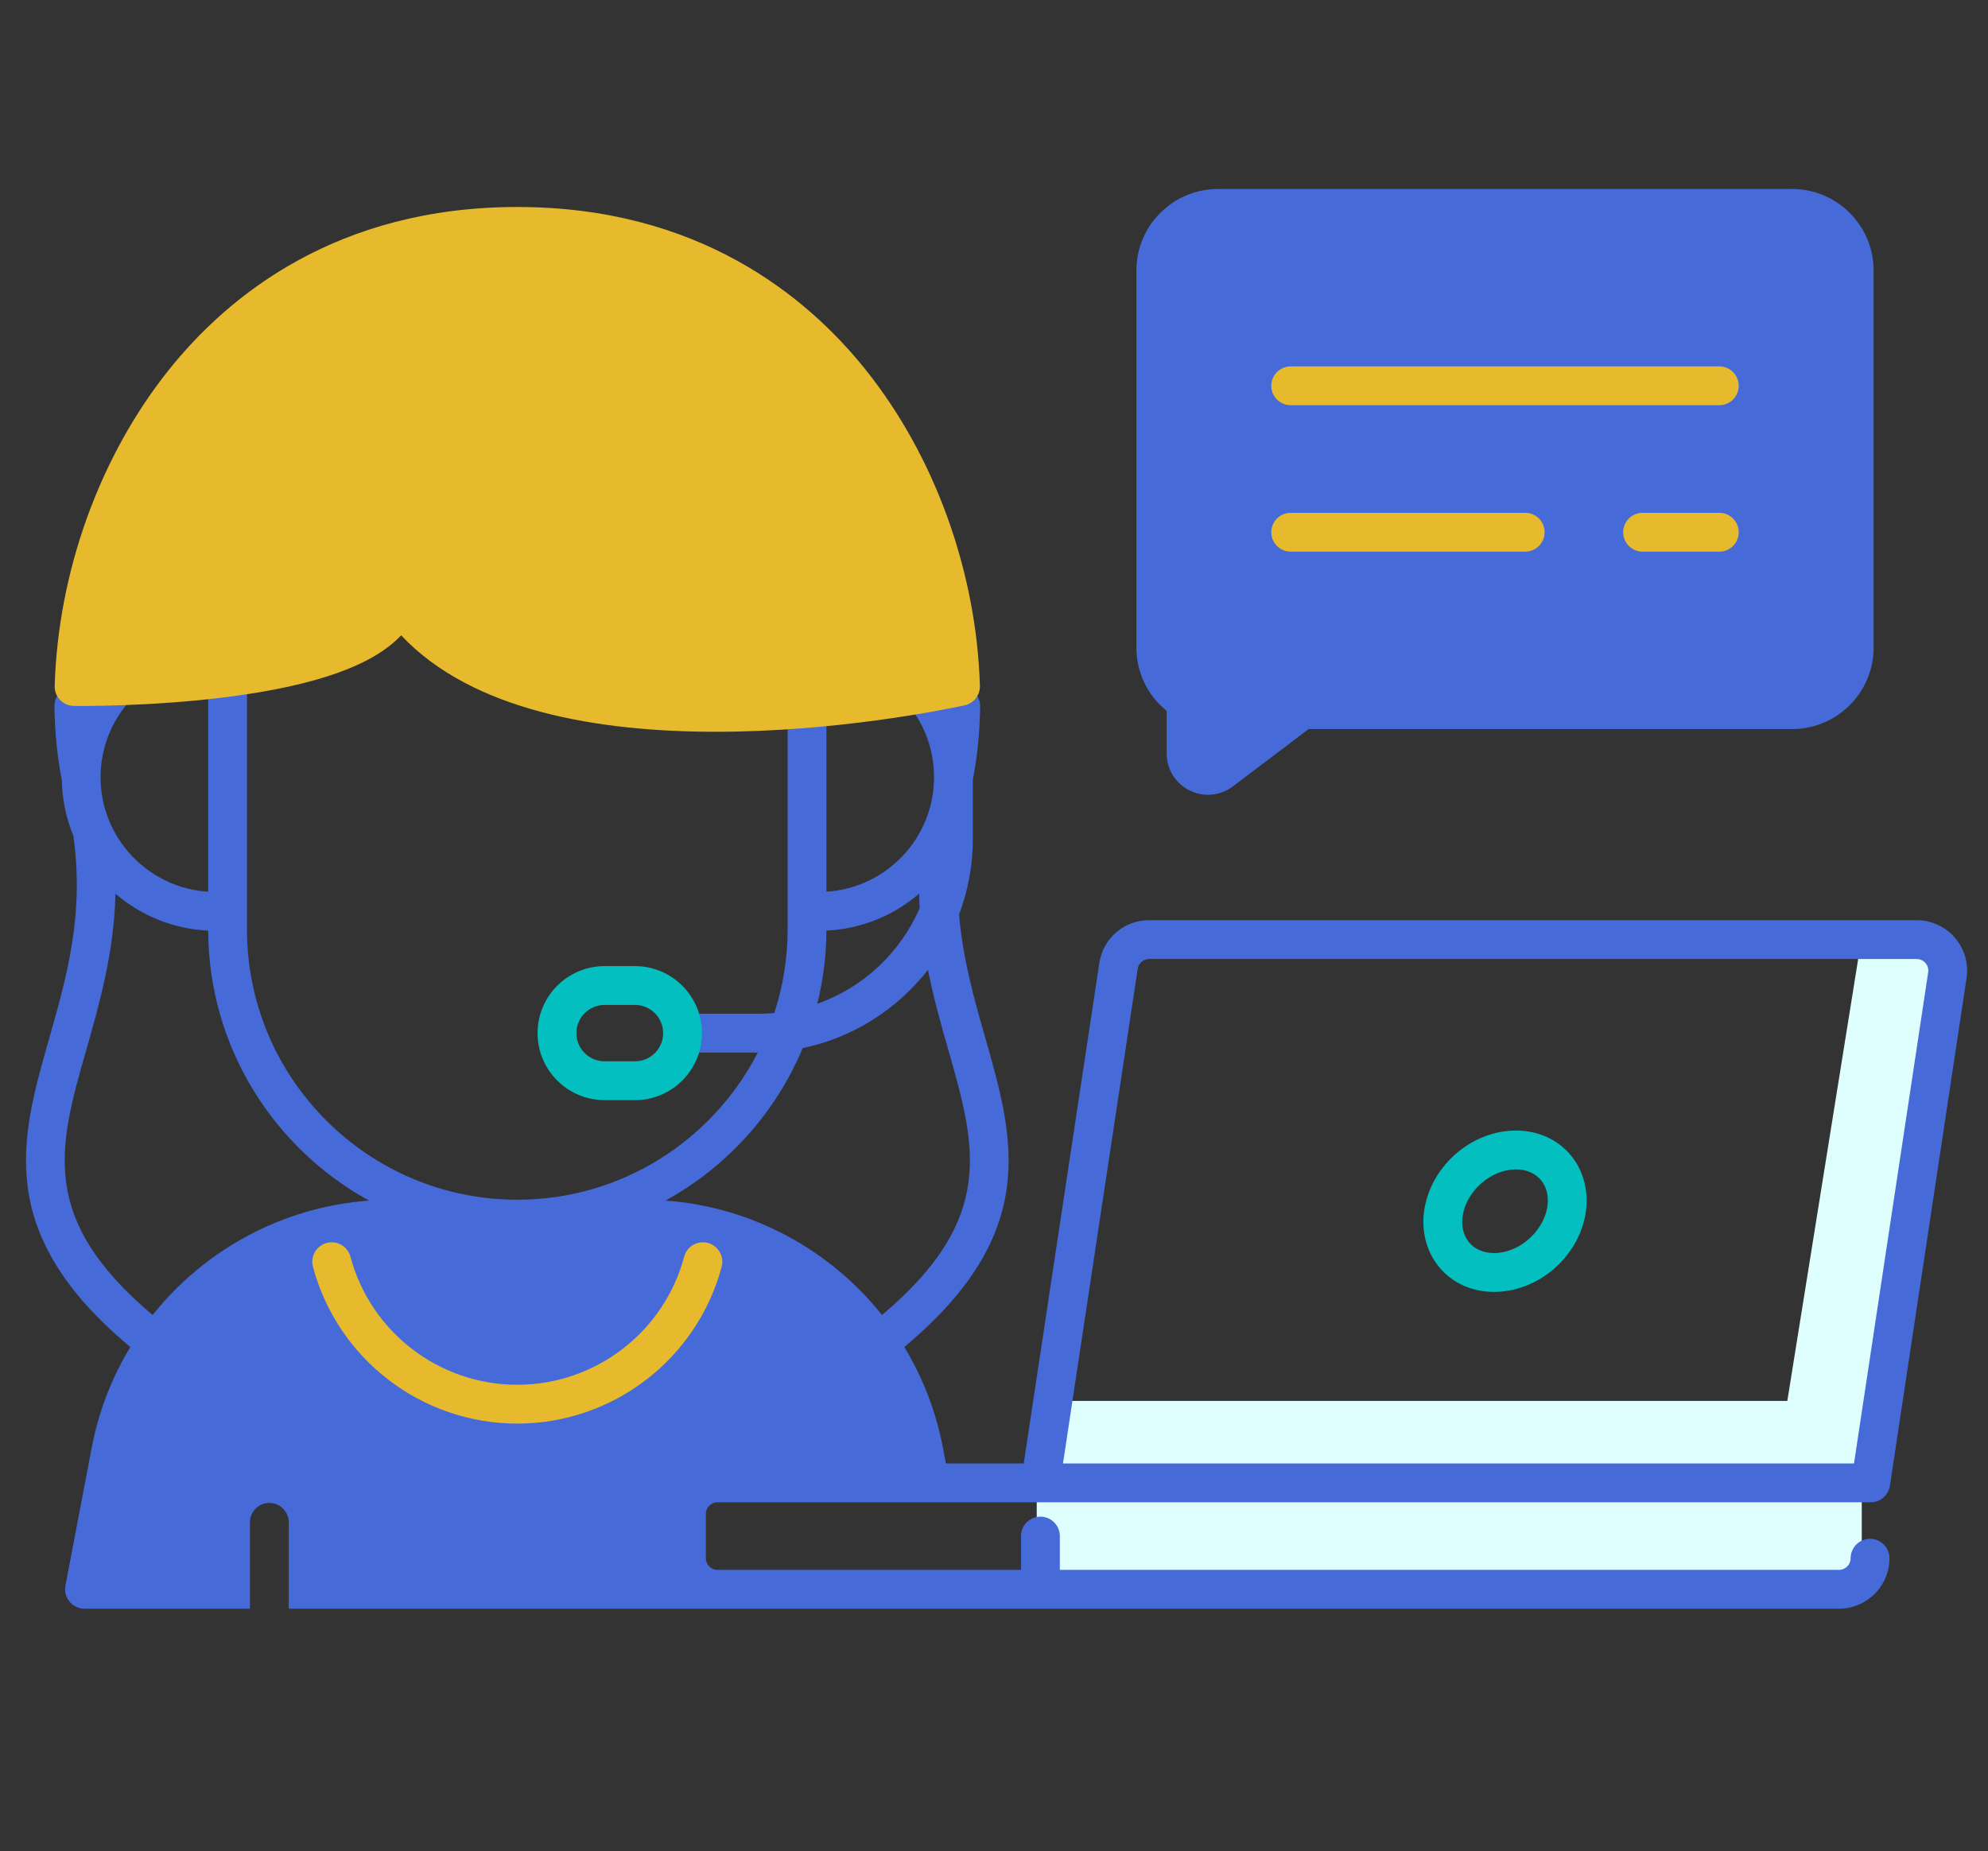 <?xml version="1.0" encoding="utf-8"?>
<!-- Generator: Adobe Illustrator 16.0.0, SVG Export Plug-In . SVG Version: 6.00 Build 0)  -->
<!DOCTYPE svg PUBLIC "-//W3C//DTD SVG 1.1//EN" "http://www.w3.org/Graphics/SVG/1.1/DTD/svg11.dtd">
<svg version="1.1" id="Layer_1" xmlns="http://www.w3.org/2000/svg" xmlns:xlink="http://www.w3.org/1999/xlink" x="0px" y="0px"
	 width="612px" height="570px" viewBox="0 0 612 570" enable-background="new 0 0 612 570" xml:space="preserve">
<rect x="0" y="0" width="612" height="570" fill="#333333" stroke="none"/>
<g id="Layer_1_1_">
</g>
<g id="Layer_3" display="none">
</g>
<g id="Layer_5" display="none">
</g>
<g id="Layer_4">
	<g>
		<path fill="#DEFFFE" d="M573.137,288.375l-22.918,142.953H325.594l-6.438,23.34v34.819h253.98v-34.819l27.596-157.413
			C600.732,297.255,585.766,281.683,573.137,288.375z"/>
		<g>
			<g>
				<path fill="#466BD9" d="M359.15,218.862v13.111c0,4.859,2.703,9.224,7.057,11.386c1.809,0.899,3.748,1.343,5.678,1.343
					c2.709,0,5.395-0.875,7.662-2.59l23.313-17.646h148.828c13.842,0,25.102-11.261,25.102-25.102V83.29
					c0-13.84-11.26-25.102-25.102-25.102H374.939c-13.842,0-25.102,11.261-25.102,25.102v116.074
					C349.838,207.062,353.264,214.126,359.15,218.862z"/>
				<path fill="#466BD9" d="M601.814,288.716c-2.953-3.434-7.248-5.402-11.779-5.402H353.779c-7.748,0-14.209,5.56-15.365,13.221
					l-23.262,154.042h-23.956l-1.009-5.303c-2.155-11.052-6.218-21.338-11.801-30.552c42.08-35.117,33.769-64.212,24.989-94.957
					c-3.457-12.104-6.979-24.479-8.129-38.23c2.736-7.223,4.243-15.043,4.243-23.213v-18.346c1.38-7.014,2.144-14.563,2.241-22.479
					c0.042-3.3-2.6-6.009-5.901-6.051c-0.025,0-0.051,0-0.076,0c-1.615,0-3.081,0.646-4.159,1.691
					c-0.778-1.174-1.606-2.317-2.491-3.418c-2.065-2.573-5.827-2.986-8.402-0.922c-2.575,2.064-2.988,5.826-0.922,8.401
					c5.074,6.326,7.756,13.965,7.756,22.089c0,18.739-14.666,34.111-33.12,35.258v-56.523c0-3.303-2.676-5.977-5.977-5.977
					c-3.3,0-5.977,2.674-5.977,5.977v68.14c0,8.979-1.447,17.625-4.093,25.735c-1.525,0.13-3.064,0.212-4.623,0.212h-23.621
					c-3.3,0-5.977,2.675-5.977,5.977c0,3.303,2.676,5.979,5.977,5.979h23.166c-13.812,26.874-41.807,45.313-74.044,45.313
					c-45.885,0-83.215-37.329-83.215-83.214v-77.605c0-3.303-2.676-5.978-5.977-5.978c-3.301,0-5.977,2.675-5.977,5.978v65.988
					c-18.456-1.146-33.121-16.518-33.121-35.258c0-8.93,3.36-17.46,9.462-24.023c2.248-2.416,2.111-6.198-0.307-8.445
					c-2.416-2.246-6.199-2.111-8.446,0.309c-1.745,1.877-3.313,3.881-4.714,5.979c-1.082-1.075-2.57-1.739-4.211-1.739
					c-0.024,0-0.049,0-0.073,0c-3.3,0.04-5.944,2.748-5.903,6.049c0.095,7.983,0.864,15.604,2.263,22.676
					c0.102,6.063,1.345,11.854,3.533,17.16c3.468,24.273-2.069,43.713-7.438,62.514c-8.782,30.744-17.091,59.84,24.993,94.959
					c-5.585,9.22-9.652,19.515-11.809,30.574l-8.164,42.895c-0.333,1.749,0.131,3.557,1.267,4.928
					c1.136,1.372,2.824,2.165,4.604,2.165h50.925v-26.584c0-3.302,2.676-5.977,5.977-5.977c3.301,0,5.977,2.675,5.977,5.977v26.584
					h477.23c8.568,0,15.539-6.971,15.539-15.539c0-3.301-2.678-5.977-5.977-5.977c-3.301,0-5.977,2.676-5.977,5.977
					c0,1.979-1.609,3.586-3.588,3.586H326.27v-10.4c0-3.304-2.676-5.979-5.977-5.979c-3.303,0-5.979,2.675-5.979,5.979v10.4h-93.432
					c-1.977,0-3.586-1.606-3.586-3.586v-13.632c0-1.979,1.609-3.586,3.586-3.586h355.01c2.955,0,5.467-2.161,5.908-5.085
					l23.598-156.271C606.076,296.69,604.77,292.151,601.814,288.716z M254.407,286.517c10.877-0.502,20.792-4.711,28.543-11.373
					c0.036,1.484,0.096,2.955,0.183,4.406c-5.917,13.711-17.361,24.494-31.53,29.496
					C253.395,301.822,254.378,294.282,254.407,286.517z M247.101,322.693c15.57-3.227,29.132-11.98,38.56-24.103
					c1.728,8.673,4.028,16.771,6.221,24.452c8.584,30.055,14.876,52.108-20.357,81.83c-16.02-20.104-40.012-33.297-66.66-35.231
					C223.739,359.281,238.745,342.714,247.101,322.693z M46.977,404.877c-35.235-29.723-28.945-51.777-20.36-81.833
					c4.053-14.191,8.492-29.789,8.93-47.877c7.753,6.652,17.671,10.85,28.544,11.352c0.133,35.8,20.135,66.993,49.525,83.127
					C86.977,371.584,62.992,384.772,46.977,404.877z M593.58,299.386l-22.83,151.188H327.24l22.992-152.259
					c0.266-1.77,1.758-3.053,3.547-3.053h236.256c1.434,0,2.318,0.781,2.721,1.248C593.154,296.978,593.793,297.97,593.58,299.386z"
					/>
			</g>
			<g>
				<g>
					<g>
						<path fill="#E6BA2C" d="M529.285,124.763H397.34c-3.301,0-5.979-2.675-5.979-5.977s2.678-5.978,5.979-5.978h131.941
							c3.303,0,5.979,2.676,5.979,5.978S532.584,124.763,529.285,124.763z"/>
					</g>
					<g>
						<path fill="#E6BA2C" d="M469.527,169.847H397.34c-3.301,0-5.979-2.676-5.979-5.978s2.678-5.978,5.979-5.978h72.188
							c3.301,0,5.979,2.676,5.979,5.978S472.828,169.847,469.527,169.847z"/>
					</g>
					<g>
						<path fill="#E6BA2C" d="M529.285,169.847h-23.613c-3.301,0-5.979-2.676-5.979-5.978s2.678-5.978,5.979-5.978h23.611
							c3.301,0,5.979,2.676,5.979,5.978S532.584,169.847,529.285,169.847z"/>
					</g>
				</g>
				<g>
					<path fill="#04BFBF" d="M459.945,397.755c-6.779,0-12.764-2.685-16.846-7.56c-4.086-4.882-5.738-11.563-4.531-18.328
						c2.381-13.337,14.729-23.785,28.109-23.785c6.783,0,12.766,2.687,16.846,7.56c4.088,4.882,5.74,11.563,4.533,18.327v0.002
						C485.676,387.307,473.328,397.755,459.945,397.755z M466.68,360.035c-7.51,0-14.994,6.381-16.342,13.934
						c-0.596,3.321,0.092,6.359,1.928,8.555c1.771,2.115,4.498,3.279,7.682,3.279c7.512,0,14.996-6.382,16.342-13.936
						c0.596-3.321-0.092-6.358-1.928-8.553C472.59,361.199,469.861,360.035,466.68,360.035z M482.174,372.918h0.012H482.174z"/>
				</g>
			</g>
			<g>
				<path fill="#04BFBF" d="M195.471,338.716h-9.354c-11.377,0-20.632-9.256-20.632-20.633s9.255-20.632,20.632-20.632h9.354
					c11.377,0,20.632,9.255,20.632,20.632S206.848,338.716,195.471,338.716z M186.117,309.404c-4.785,0-8.679,3.893-8.679,8.679
					s3.893,8.682,8.679,8.682h9.354c4.786,0,8.679-3.896,8.679-8.682s-3.893-8.679-8.679-8.679H186.117z"/>
			</g>
			<g>
				<path fill="#E6BA2C" d="M159.249,438.306c-29.458,0-55.329-19.862-62.913-48.305c-0.85-3.188,1.046-6.463,4.234-7.313
					c3.194-0.849,6.464,1.045,7.315,4.233c6.192,23.217,27.313,39.431,51.364,39.431c24.051,0,45.173-16.214,51.364-39.431
					c0.85-3.188,4.119-5.086,7.315-4.233c3.189,0.852,5.085,4.125,4.234,7.313C214.577,418.443,188.707,438.306,159.249,438.306z"/>
			</g>
			<path fill="#E6BA2C" d="M266.442,113.779c-18.281-22.832-51.718-50.05-107.193-50.05c-55.488,0-88.928,27.228-107.209,50.069
				c-21.312,26.626-34.144,62.124-35.208,97.386c-0.049,1.602,0.552,3.154,1.66,4.313c1.108,1.157,2.638,1.82,4.24,1.844
				c0.963,0.015,23.872,0.293,47.718-2.809c26.931-3.502,44.433-9.73,53.035-18.932c22.007,23.426,61.142,29.705,96.816,29.703
				c36.728,0,69.784-6.662,76.646-8.139c2.821-0.607,4.808-3.141,4.718-6.025C300.59,175.884,287.752,140.396,266.442,113.779z"/>
		</g>
	</g>
</g>
</svg>
